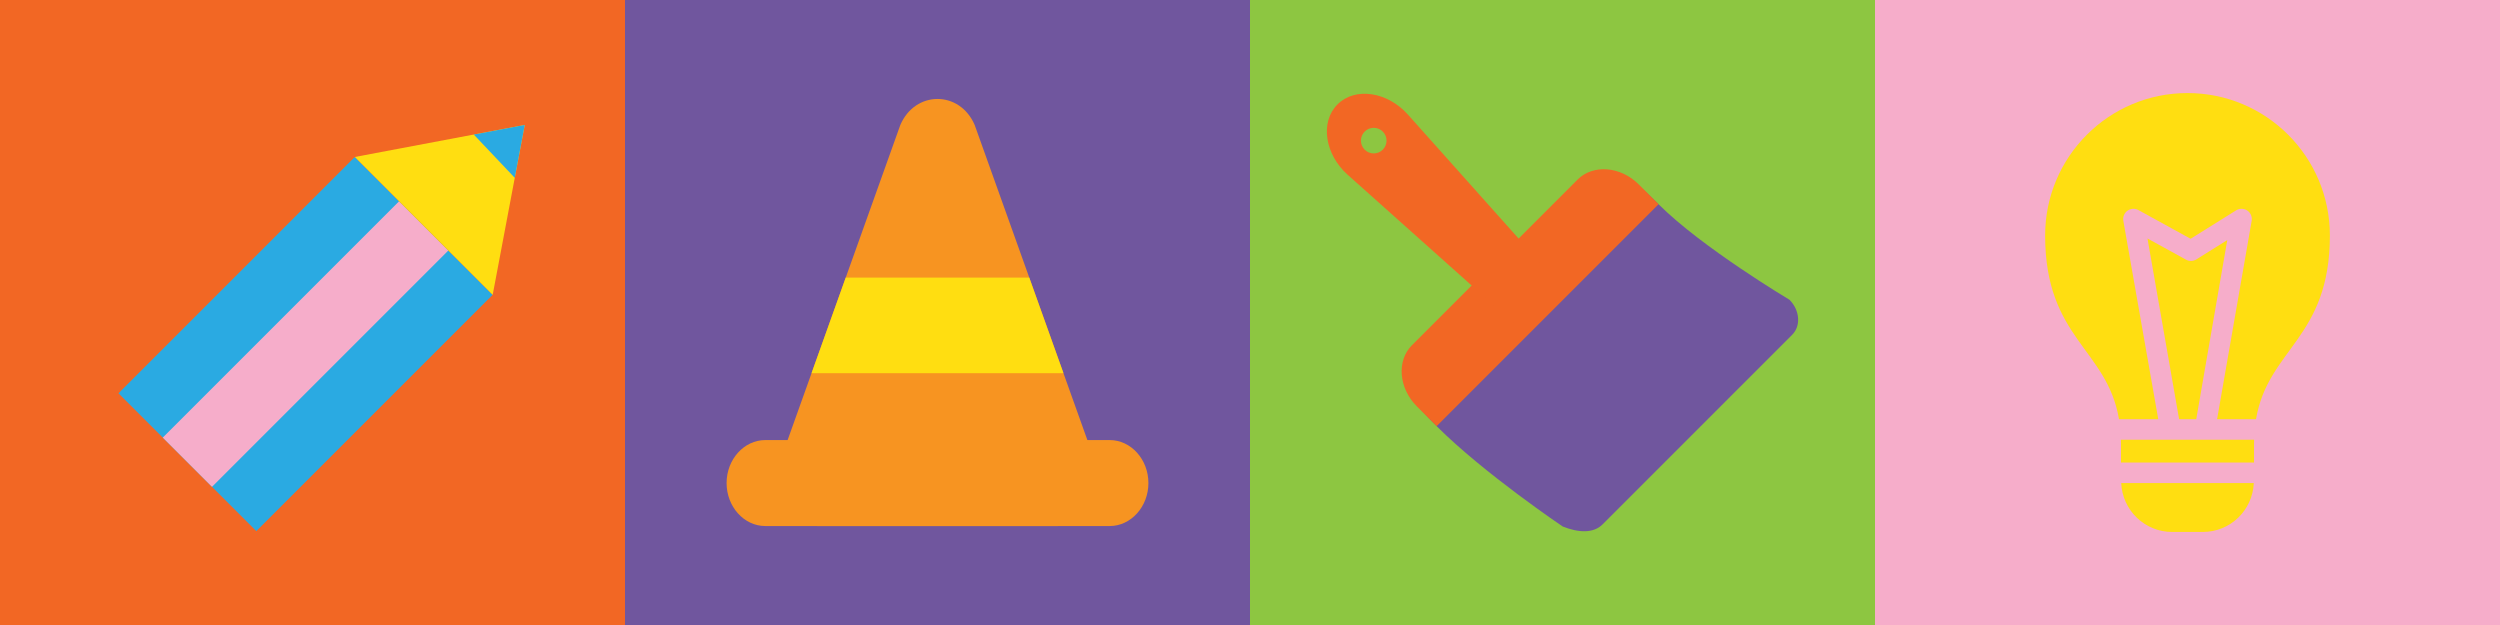 <?xml version="1.0" encoding="UTF-8" standalone="no"?>
<!-- Generator: Adobe Illustrator 17.0.0, SVG Export Plug-In . SVG Version: 6.00 Build 0)  -->

<svg
   xmlns:dc="http://purl.org/dc/elements/1.1/"
   xmlns:cc="http://creativecommons.org/ns#"
   xmlns:rdf="http://www.w3.org/1999/02/22-rdf-syntax-ns#"
   xmlns:svg="http://www.w3.org/2000/svg"
   xmlns="http://www.w3.org/2000/svg"
   xmlns:xlink="http://www.w3.org/1999/xlink"
   xmlns:sodipodi="http://sodipodi.sourceforge.net/DTD/sodipodi-0.dtd"
   xmlns:inkscape="http://www.inkscape.org/namespaces/inkscape"
   version="1.1"
   id="Layer_1"
   x="0px"
   y="0px"
   width="100%"
   height="100%"
   viewBox="0 0 1440 360"
   enable-background="new 0 0 1440 360"
   xml:space="preserve"
   sodipodi:docname="incubadora-banner.svg"
   inkscape:version="0.92.3 (2405546, 2018-03-11)"><defs
   id="defs69" /><sodipodi:namedview
   pagecolor="#ffffff"
   bordercolor="#666666"
   borderopacity="1"
   objecttolerance="10"
   gridtolerance="10"
   guidetolerance="10"
   inkscape:pageopacity="0"
   inkscape:pageshadow="2"
   inkscape:window-width="1920"
   inkscape:window-height="1052"
   id="namedview67"
   showgrid="false"
   inkscape:zoom="0.95"
   inkscape:cx="570.55401"
   inkscape:cy="200.10108"
   inkscape:window-x="0"
   inkscape:window-y="0"
   inkscape:window-maximized="1"
   inkscape:current-layer="Layer_1" />
<rect
   x="360"
   fill="#70569E"
   width="360"
   height="360"
   id="rect2" />
<rect
   x="1080"
   fill="#F6ADCA"
   width="360"
   height="360"
   id="rect4" />
<rect
   fill="#F26724"
   width="360"
   height="360"
   id="rect6" />
<rect
   x="720"
   fill="#8DC641"
   width="360"
   height="360"
   id="rect8" />
<g
   id="g22">
	<g
   id="g20">
		<g
   id="g14">
			<path
   fill="#FFDE11"
   d="M1282.909,138.285l-17.796,11.117c-1.813,1.137-4.102,1.204-5.981,0.165l-22.187-12.202l18.217,104.082     h9.878L1282.909,138.285z"
   id="path10" />
			<path
   fill="#FFDE11"
   d="M1260,53.599c-45.286,0-82,36.713-82,82c0,59.398,35.65,65.142,42.536,105.847h22.615l-20.102-114.197     c-0.416-2.246,0.499-4.532,2.353-5.869c1.853-1.339,4.307-1.492,6.31-0.387l30.079,16.541l26.217-16.376     c1.983-1.241,4.518-1.195,6.455,0.124c1.937,1.316,2.916,3.652,2.491,5.955l-19.908,114.208h22.421     c6.885-40.705,42.535-46.449,42.535-105.847C1342,90.311,1305.288,53.599,1260,53.599z"
   id="path12" />
		</g>
		<path
   fill="#FFDE11"
   d="M1221.623,253.269c0.022,0.84,0.064,1.656,0.064,2.523v10.634h76.626v-10.634    c0-0.867,0.042-1.683,0.064-2.523H1221.623z"
   id="path16" />
		<path
   fill="#FFDE11"
   d="M1221.818,278.251c0.695,15.649,13.501,28.151,29.321,28.151h17.722c15.82,0,28.626-12.502,29.321-28.151    H1221.818z"
   id="path18" />
	</g>
</g>
<g
   id="g40"
   transform="translate(5.263,8.947)">
	
		<rect
   x="74.51"
   y="133.09"
   transform="matrix(0.707,-0.707,0.707,0.707,-83.795,176.174)"
   width="192.505"
   height="112.295"
   id="rect24"
   style="fill:#2aaae2" />
	
		<rect
   x="74.51"
   y="169.184"
   transform="matrix(0.707,-0.707,0.707,0.707,-83.795,176.174)"
   width="192.505"
   height="40.105"
   id="rect26"
   style="fill:#f6adca" />
	<polygon
   points="297,63 278.525,160.879 199.121,81.474 "
   id="polygon28"
   style="fill:#ffde11" />
	<g
   id="g38">
		<defs
   id="defs31">
			<polygon
   id="SVGID_1_"
   points="297,63 278.525,160.879 199.121,81.474 " />
		</defs>
		<clipPath
   id="SVGID_2_">
			<use
   xlink:href="#SVGID_1_"
   overflow="visible"
   id="use33"
   style="overflow:visible"
   x="0"
   y="0"
   width="100%"
   height="100%" />
		</clipPath>
		
			
	</g>
</g>
<g
   id="g56">
	<path
   fill="#F79421"
   d="M518.593,71.966l-69.146,193.32C441.906,282.77,453.388,303,470.854,303h138.293   c17.465,0,28.948-20.23,21.407-37.714l-69.146-193.32C552.799,52.011,527.201,52.011,518.593,71.966z"
   id="path42" />
	<path
   fill="#F79421"
   d="M639.17,303H440.83c-12.272,0-22.313-11.144-22.313-24.764v0c0-13.62,10.041-24.764,22.313-24.764h198.34   c12.272,0,22.313,11.144,22.313,24.764v0C661.483,291.856,651.442,303,639.17,303z"
   id="path44" />
	<g
   id="g54">
		<defs
   id="defs47">
			<path
   id="SVGID_3_"
   d="M518.593,71.966l-69.146,193.32C441.906,282.77,453.388,303,470.854,303h138.293     c17.465,0,28.948-20.23,21.407-37.714l-69.146-193.32C552.799,52.011,527.201,52.011,518.593,71.966z" />
		</defs>
		<clipPath
   id="SVGID_4_">
			<use
   xlink:href="#SVGID_3_"
   overflow="visible"
   id="use49" />
		</clipPath>
		<path
   clip-path="url(#SVGID_4_)"
   fill="#FFDE11"
   d="M641.862,214.95H438.564c-10.909,0-19.834-9.906-19.834-22.013v-11.006    c0-12.107,8.925-22.013,19.834-22.013h203.299c10.909,0,19.834,9.906,19.834,22.013v11.006    C661.696,205.044,652.771,214.95,641.862,214.95z"
   id="path52" />
	</g>
</g>
<g
   id="g64">
	<path
   fill="#70569E"
   d="M923.029,302.089l109.303-109.303c5.095-5.095,4.373-14.153-1.605-20.131c0,0-50.399-30.021-75.395-55.016   s-17.209-8.873-22.304-3.778L823.725,223.164c-5.095,5.095-23.391-4.865,3.778,22.304c27.169,27.169,72.616,57.795,72.616,57.795   C909.419,307.005,917.934,307.183,923.029,302.089z"
   id="path58" />
	<path
   fill="#F26724"
   d="M816.092,234.057L816.092,234.057c-10.46-10.46-11.724-26.313-2.808-35.228l95.409-95.409   c8.916-8.916,24.768-7.652,35.228,2.808v0l11.411,11.411L827.503,245.468L816.092,234.057z"
   id="path60" />
	<path
   fill="#F26724"
   d="M776.23,100.646l58.53,52.271l40.636,36.29l24.084-24.084l-36.29-40.636l-52.271-58.531   c-11.628-13.02-30.253-16.083-40.513-5.823C760.147,70.393,763.209,89.019,776.23,100.646z M786.056,75.783   c2.881-2.881,7.552-2.881,10.433,0c2.881,2.881,2.881,7.552,0,10.433c-2.881,2.881-7.552,2.881-10.433,0   C783.175,83.335,783.175,78.664,786.056,75.783z"
   id="path62" />
</g>
<path
   style="fill:#2aaae2;fill-opacity:1;stroke:none;stroke-width:1px;stroke-linecap:butt;stroke-linejoin:miter;stroke-opacity:1"
   d="M 302.263,71.947 296.513,102.434 272.895,77.5 Z"
   id="path882"
   inkscape:connector-curvature="0"
   sodipodi:nodetypes="cccc" /></svg>